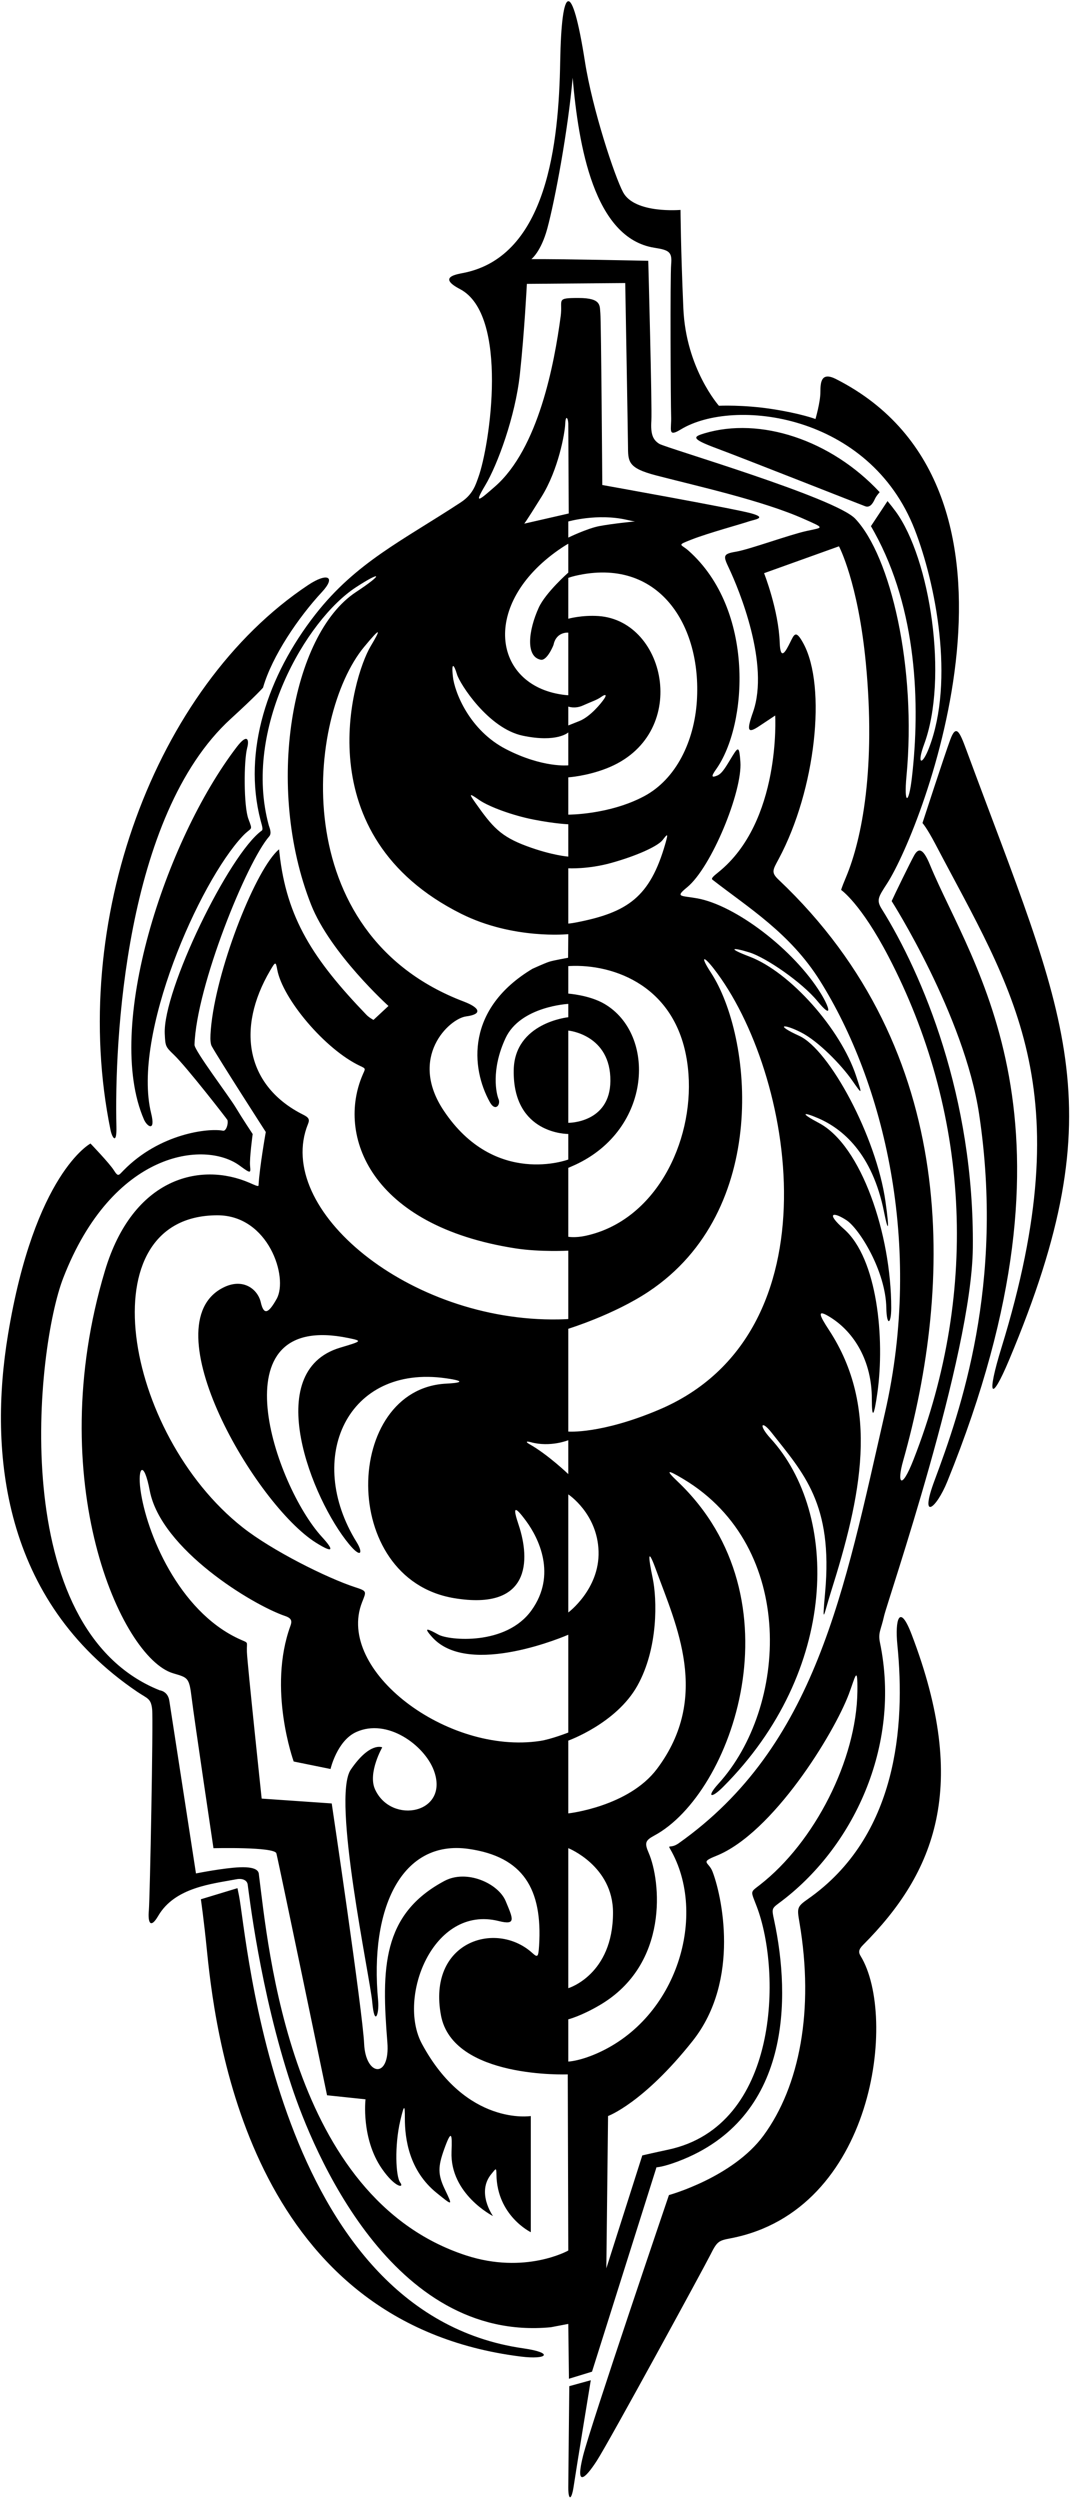 <?xml version="1.0" encoding="UTF-8"?>
<svg xmlns="http://www.w3.org/2000/svg" xmlns:xlink="http://www.w3.org/1999/xlink" width="294pt" height="686pt" viewBox="0 0 294 686" version="1.1">
<g id="surface1">
<path style=" stroke:none;fill-rule:nonzero;fill:rgb(0%,0%,0%);fill-opacity:1;" d="M 193.359 118.906 C 208.621 114.324 228.07 120.652 241.48 135.047 C 240.996 135.594 240.449 136.285 240.184 136.871 C 239.645 138.055 238.859 139.402 237.504 138.91 C 236.145 138.422 203.711 125.609 196.629 122.984 C 189.551 120.359 190.309 119.82 193.359 118.906 Z M 156 637.645 L 151.207 638.559 C 107.52 642.711 85.93 590.145 80.043 572.402 C 71.305 546.086 68.312 519.141 67.988 517.055 C 67.809 515.898 66.539 515.32 64.883 515.641 C 58.398 516.891 48.039 517.793 43.441 525.676 C 41.305 529.336 40.555 527.547 40.859 524.191 C 41.164 520.836 42.09 472.066 41.766 469.016 C 41.438 465.965 40.492 466.105 37.707 464.223 C 0.57 439.109 -3.098 398.336 2.184 366.266 C 9.484 321.922 24.84 313.766 24.84 313.766 C 24.84 313.766 30.023 319.16 31.234 321.07 C 32.449 322.984 32.535 322.547 33.879 321.172 C 43.836 310.988 57.258 309.465 61.238 310.254 C 62.027 310.41 62.727 308.477 62.441 307.328 C 62.398 307.152 51.223 292.746 47.691 289.371 C 45.426 287.211 45.387 287.039 45.227 283.691 C 44.66 271.77 62.898 234.355 71.848 227.91 C 72.309 227.578 71.887 226.484 71.5 224.973 C 66.633 206.113 73.387 185.43 86.586 168.57 C 97.793 154.258 110.527 148.32 126.527 137.816 C 129.867 135.621 130.594 132.918 131.277 131.055 C 134.523 122.199 139.746 86.383 126.277 79.328 C 119.871 75.973 125.578 75.227 127.406 74.852 C 150.262 70.16 153.398 39.145 153.777 16.973 C 154.145 -4.496 156.992 -5.906 160.574 16.914 C 162.629 30.027 168.738 48.445 171.047 52.754 C 174.234 58.711 186.809 57.594 186.809 57.594 C 186.809 57.594 186.871 68.203 187.59 84.676 C 188.305 101.145 197.348 111.336 197.348 111.336 C 197.348 111.336 203.957 111.008 211.887 112.227 C 219.816 113.445 223.855 114.973 223.855 114.973 C 223.855 114.973 225.211 110.32 225.207 107.562 C 225.203 104.801 225.453 101.961 229.496 104.012 C 289.359 134.395 253.348 227.195 243.527 242.398 C 241.148 246.082 240.504 246.938 242.027 249.375 C 253.211 267.27 267.477 301.02 267.051 342.402 C 266.746 371.988 243.59 439.402 242.695 443.375 C 241.809 447.344 240.992 447.98 241.562 450.719 C 247.453 479.129 234.156 507.188 213.84 522.176 C 211.785 523.695 211.852 523.809 212.516 526.926 C 217.051 548.113 217.223 581.301 186.152 593.047 C 181.914 594.648 180.211 594.672 180.211 594.672 L 162.516 650.75 L 156.18 652.691 Z M 233.02 464.816 C 228.895 475.742 212.148 503.012 196.609 509.227 C 192.035 511.059 194.527 510.828 195.57 513.48 C 198.039 519.758 203.422 543.262 190.121 560.02 C 176.578 577.086 166.918 580.605 166.918 580.605 L 166.445 622.395 L 176.316 591.414 C 176.316 591.414 179.199 590.738 183.473 589.824 C 213.867 583.309 214.555 541.254 207.785 523.262 C 206.062 518.684 205.824 519.34 208.57 517.203 C 223.648 505.477 235.137 482.82 235.363 464.098 C 235.453 456.391 234.723 460.312 233.02 464.816 Z M 230.914 244.203 C 230.914 244.203 230.816 244.07 232.23 240.703 C 236.727 230.004 240.406 210.383 237.684 181.973 C 235.547 159.703 230.305 149.898 230.305 149.898 L 209.746 157.273 C 209.746 157.273 213.723 167.332 214.039 176.32 C 214.223 181.535 215.711 178.656 216.867 176.34 C 218.027 174.02 218.434 172.645 220.57 176.609 C 226.945 188.453 223.941 216.656 213.766 235.676 C 212.156 238.684 211.598 239.359 213.723 241.367 C 263.641 288.531 261.605 352.469 247.883 400.965 C 246.203 406.898 247.387 409.109 250.742 400.566 C 269.238 353.492 265.684 304.281 243.914 262.492 C 236.289 247.852 230.914 244.203 230.914 244.203 Z M 145.859 71.105 C 153.027 71.023 177.953 71.559 177.953 71.559 C 177.953 71.559 179.035 111.812 178.805 115.48 C 178.574 119.145 179.227 120.688 180.984 121.785 C 182.742 122.883 229.277 136.527 234.766 142.324 C 244.512 152.609 251.656 183.191 248.828 213.086 C 248.109 220.68 249.43 221.062 250.32 213.387 C 252.656 193.293 251.742 167.293 240.039 146.066 C 239.441 144.977 239.078 144.371 239.078 144.371 L 243.633 137.488 C 244.398 138.406 245.141 139.344 245.855 140.316 C 255.344 153.258 260.367 186.148 253.676 204.238 C 251.598 209.863 253.117 210.184 255.039 205.172 C 262.117 186.676 256.785 159.945 251.117 145.355 C 238.68 113.355 201.332 109.051 186.902 117.824 C 183.172 120.094 184.367 117.836 184.234 114.27 C 184.105 110.699 183.938 75.832 184.242 72.477 C 184.547 69.121 183.641 68.605 179.637 67.98 C 163.004 65.371 158.797 39.781 157.199 21.344 C 155.914 35.852 152.355 54.875 150.254 62.656 C 148.508 69.121 145.859 71.105 145.859 71.105 Z M 135.887 133.492 C 147.797 123.09 152.172 99.84 153.914 86.746 C 154.527 82.172 152.414 81.762 158.82 81.762 C 165.227 81.762 164.582 83.938 164.801 85.895 C 165.02 87.855 165.336 133.078 165.336 133.078 C 165.336 133.078 201.188 139.492 206.074 140.816 C 210.965 142.141 206.898 142.574 205.488 143.094 C 204.078 143.609 194.258 146.305 189.922 148.012 C 185.582 149.719 186.891 149.219 189.008 151.102 C 207.277 167.344 205.27 198.91 196.547 211.125 C 195.02 213.262 195.484 213.395 196.945 212.777 C 198.406 212.16 199.602 209.766 201.129 207.328 C 202.652 204.887 202.941 204.773 203.246 209.047 C 203.82 217.129 195.309 237.988 188.609 243.469 C 185.254 246.215 186.863 245.691 191.305 246.477 C 201.887 248.34 217.949 260.598 225.312 272.559 C 227.754 276.523 228.664 279.879 224.395 274.691 C 220.129 269.508 210.312 262.77 205.727 261.332 C 201.137 259.898 199.387 260.055 205.789 262.492 C 216.953 266.746 230.781 282.391 235.004 295.199 C 236.797 300.633 236.715 300.438 233.852 296.348 C 230.988 292.258 224.684 285.688 219.82 283.234 C 214.961 280.777 212.664 281.16 219.371 284.211 C 227.703 288 240.562 311.902 243.07 329.672 C 244.254 338.023 243.789 338.164 242.695 332.645 C 239.469 316.359 231.152 309.633 224.547 306.801 C 220.277 304.973 219.617 305.391 224.805 308.133 C 236.441 314.297 244.652 338.645 244.652 358.871 C 244.652 363.445 243.395 363.961 243.305 358.871 C 243.129 348.711 235.852 337.059 232.324 334.777 C 228.477 332.285 226.773 332.938 231.652 337.211 C 240.922 345.316 242.906 367.434 240.867 382.055 C 239.93 388.77 239.324 389.574 239.324 383.781 C 239.324 373.492 234.547 365.637 228.066 361.523 C 224.008 358.949 224.918 360.891 227.57 364.945 C 241.602 386.379 236.402 410.523 228.055 436.953 C 226.227 442.746 225.59 447.023 226.504 436.957 C 228.715 412.621 220.555 404.219 211.816 393.105 C 209 389.52 208.141 390.984 211.492 394.645 C 230.504 415.383 230.293 458.508 198.473 490.328 C 195.117 493.684 193.895 493.074 197.207 489.438 C 216.219 468.547 218.836 424.574 187.637 405.852 C 183.062 403.109 182.645 403.301 185.965 406.453 C 219.945 438.699 201.062 492.125 179.602 503.656 C 177.094 505.008 176.895 505.699 178.086 508.441 C 181.34 515.965 183.836 538.883 164.656 550.164 C 159.473 553.215 156 554.074 156 554.074 L 156 565.664 C 156 565.664 158.93 565.582 163.809 563.445 C 186.145 553.676 194.242 525.223 184.039 507.461 C 183.172 505.945 184.066 507.348 186.301 505.77 C 223.988 479.102 231.715 436.648 242.926 387.664 C 253.512 341.406 242.57 296.945 225.059 269.059 C 216.883 256.039 205.434 249.051 195.602 241.395 C 195.172 241.059 195.633 240.578 197.156 239.359 C 214.48 225.5 212.797 196.328 212.797 196.328 C 212.797 196.328 211.188 197.406 208.254 199.344 C 205.316 201.273 204.875 200.594 206.703 195.41 C 211.359 182.227 202.832 161.676 200.125 155.949 C 198.504 152.523 198.367 151.988 202.027 151.379 C 205.688 150.77 216.781 146.703 221.426 145.691 C 226.07 144.68 226.496 144.984 220.73 142.414 C 209.352 137.34 191.355 133.375 180.129 130.453 C 172.215 128.395 172.43 126.648 172.387 122.195 C 172.344 117.746 171.633 77.66 171.633 77.66 L 144.633 77.891 C 144.633 77.891 143.965 91.098 142.715 102.68 C 141.465 114.262 136.574 127.535 133.199 133.172 C 129.824 138.809 131.773 137.086 135.887 133.492 Z M 99.367 439.699 C 92.145 458.305 122.738 481.516 148.238 477.691 C 151.309 477.23 156 475.383 156 475.383 L 156 448.543 C 156 448.543 128.785 460.48 118.664 449.234 C 115.918 446.184 117.539 446.98 120.395 448.535 C 123.246 450.09 138.879 451.617 145.895 441.855 C 152.906 432.098 147.84 422.008 144.484 417.434 C 141.133 412.859 140.715 413.477 142.352 418.348 C 145.605 428.039 145.645 442.008 124.652 438.508 C 92.82 433.203 94.301 381.051 122.527 379.645 C 125.578 379.492 128.801 379.09 122.395 378.176 C 95.391 374.316 83.559 400.008 97.902 423.148 C 99.703 426.051 99.168 427.742 95.82 423.699 C 85.645 411.426 71.605 376.305 93.367 369.781 C 99.355 367.984 99.582 367.949 95.605 367.129 C 58.973 359.578 75.562 407.734 88.367 421.703 C 91.723 425.363 91.641 426.355 86.762 423.309 C 70.133 412.914 41.137 363.367 61.312 353.277 C 66.801 350.531 70.773 353.797 71.582 357.312 C 72.387 360.828 73.594 360.602 75.949 356.383 C 79.211 350.535 73.727 333.457 59.695 333.457 C 23.691 333.457 33.926 393.312 66.594 419.078 C 74.703 425.477 89.824 433.012 97.516 435.516 C 100.852 436.602 100.555 436.645 99.367 439.699 Z M 99.578 294.852 C 100.301 293.184 100.504 293.246 98.859 292.477 C 89.25 287.969 77.559 274.039 76.102 266.031 C 75.695 263.793 75.598 263.859 74.203 266.223 C 64.621 282.484 67.781 298.133 83.246 305.863 C 84.77 306.625 85.055 307.172 84.562 308.375 C 75.035 331.793 112.309 362.758 153.328 362.027 C 155.051 361.996 156 361.922 156 361.922 L 156 343.164 C 156 343.164 148.23 343.574 141.574 342.547 C 101.543 336.348 92.379 311.445 99.578 294.852 Z M 156 320.441 L 156 339.352 C 156 339.352 157.855 339.703 160.703 339.094 C 179.945 334.969 190.359 313.469 188.992 294.688 C 187.32 271.637 169.938 264.836 157.5 265.023 C 156.555 265.039 156 265.086 156 265.086 L 156 272.633 C 156 272.633 161.777 273.031 165.887 275.426 C 180.188 283.754 179.047 309.84 157.895 319.609 C 156.742 320.141 156 320.441 156 320.441 Z M 167.559 296.605 C 167.664 283.844 156 282.773 156 282.773 L 156 308.09 C 156 308.09 167.461 308.195 167.559 296.605 Z M 156 253.418 C 156 253.418 156.684 253.391 158.223 253.094 C 172.316 250.344 178.422 246.156 182.629 231.539 C 183.539 228.383 183.203 228.809 181.883 230.504 C 180.562 232.199 174.77 234.848 167.684 236.805 C 161.359 238.547 156 238.246 156 238.246 Z M 156 235.043 L 156 226.164 C 156 226.164 152.414 226.047 146.473 224.879 C 140.742 223.758 134.238 221.379 131.523 219.488 C 128.809 217.598 128.645 217.648 130.473 220.238 C 135.191 226.922 137.398 229.508 144.676 232.191 C 151.551 234.73 156 235.043 156 235.043 Z M 156.125 140.891 L 156 116.168 C 155.926 114.617 155.262 113.754 155.16 116.297 C 155.059 118.836 153.309 128.84 148.656 136.305 C 144.008 143.77 143.902 143.688 143.902 143.688 Z M 156 143.086 L 156 147.508 C 156 147.508 161.195 144.988 164.516 144.355 C 167.871 143.715 174.074 143.066 174.316 143.094 C 174.641 143.148 174.602 143.125 174.316 143.094 C 173.984 143.039 173.273 142.91 172.039 142.629 C 164.008 140.797 156 143.086 156 143.086 Z M 154.277 190.586 C 155.34 190.742 156 190.766 156 190.766 L 156 173.586 C 156 173.586 152.734 173.258 151.961 176.887 C 151.895 177.18 150.141 181.363 148.438 181.023 C 144.227 180.188 145.051 172.973 147.883 166.742 C 149.758 162.613 156 157.113 156 157.113 L 156 149.184 C 156 149.184 155.027 149.707 153.316 150.902 C 132.035 165.773 135.273 187.828 154.277 190.586 Z M 156 199.055 C 156 199.055 155.996 199.047 159.02 197.852 C 162.047 196.656 165.051 192.945 165.863 191.727 C 166.676 190.508 166.129 190.43 165.008 191.242 C 163.891 192.055 162.281 192.551 160.043 193.566 C 157.809 194.586 156 193.867 156 193.867 Z M 156 223.527 C 156 223.527 167.223 223.578 176.816 218.473 C 185.648 213.77 190.586 203.336 191.297 192.332 C 192.645 171.465 180.781 152.691 157.938 157.992 C 156.824 158.25 156 158.562 156 158.562 L 156 169.773 C 156 169.773 159.73 168.723 164.301 169.035 C 183.156 170.336 189.629 201.895 166.418 210.871 C 160.945 212.992 156 213.289 156 213.289 Z M 156 364.594 L 156 392.805 C 156 392.805 165.004 393.527 180.863 386.816 C 230.34 365.887 217.953 294.094 195.926 265.773 C 193.078 262.113 192.121 262.223 195.172 266.898 C 206.547 284.34 211.461 332.191 178.039 354.406 C 168.473 360.766 156 364.594 156 364.594 Z M 180.367 485.332 C 195.156 465.609 185.59 445.871 180.121 430.836 C 177.684 424.125 177.961 427.25 179.16 432.98 C 180.367 438.711 180.762 452.16 174.969 462.531 C 169.172 472.902 156 477.594 156 477.594 L 156 497.57 C 156 497.57 172.555 495.75 180.367 485.332 Z M 156 507.102 L 156 545.531 C 156 545.531 168.277 541.871 168.277 524.793 C 168.277 511.984 156 507.102 156 507.102 Z M 156 442.441 C 156 442.441 164.617 436.039 164.312 425.668 C 164.008 415.297 156 410.035 156 410.035 Z M 156 404.469 L 156 395.168 C 156 395.168 151.07 397.188 145.691 395.711 C 144.289 395.324 144.371 395.715 145.309 396.238 C 150.355 399.059 156 404.469 156 404.469 Z M 124.32 185.629 C 124.777 189.895 128.84 200.375 138.906 205.559 C 148.973 210.746 156 210 156 210 L 156 200.961 C 156 200.961 152.953 203.848 143.496 201.863 C 134.043 199.883 126.203 187.605 125.441 185.016 C 124.68 182.422 123.863 181.355 124.32 185.629 Z M 99.957 177.5 C 84.301 196.418 78.199 256.188 127.34 274.824 C 131.613 276.445 132.645 278.273 127.969 278.883 C 123.289 279.492 112.039 290.09 121.801 304.73 C 135.84 325.789 156 318.156 156 318.156 L 156 311.141 C 156 311.141 140.73 311.348 141.02 293.633 C 141.234 280.59 156 279.113 156 279.113 L 156 275.453 C 156 275.453 142.84 276.117 138.773 284.859 C 134.707 293.602 136.262 300.195 136.871 301.617 C 137.48 303.039 136.012 305.191 134.469 302.414 C 129.234 292.992 127.879 276.789 146.164 265.82 C 146.164 265.82 149.523 264.285 150.746 263.891 C 151.973 263.496 155.945 262.797 155.945 262.797 L 156 256.316 C 156 256.316 140.895 257.871 126.605 250.73 C 83.766 229.309 96.703 185.805 101.73 177.348 C 104.465 172.758 104.836 171.602 99.957 177.5 Z M 156 617.512 L 155.855 569.176 C 155.855 569.176 124.301 570.461 121.047 552.973 C 117.297 532.816 136.039 526.82 146.082 535.828 C 147.539 537.137 147.781 537.156 147.984 533.902 C 148.961 518.336 143.648 509.453 128.625 507.309 C 110.395 504.703 101.379 523.371 103.801 548.949 C 104.145 552.594 102.805 556.309 102.191 549.395 C 101.582 542.484 91.008 493.277 96.297 485.551 C 101.582 477.824 104.93 479.445 104.93 479.445 C 104.93 479.445 100.91 486.48 102.949 490.965 C 107.434 500.816 123.59 497.562 119.055 485.68 C 116.445 478.855 106.324 471.348 97.762 475.254 C 92.508 477.652 90.734 485.387 90.734 485.387 L 80.621 483.332 C 80.621 483.332 73.402 463.406 79.734 446.086 C 80.191 444.84 80.102 444.031 78.27 443.41 C 69.301 440.363 44.168 425.082 41.105 409 C 39.48 400.461 37.734 402.59 38.551 408.688 C 40.141 420.625 49.051 441.887 65.367 449.574 C 68.531 451.066 67.656 450.051 67.777 453.273 C 67.898 456.496 71.832 493.508 71.832 493.508 L 91.062 494.836 C 91.062 494.836 99.551 551.836 99.957 560.781 C 100.363 569.73 107.145 570.516 106.332 560.348 C 104.719 540.184 104.797 525.273 122.008 516.098 C 128.105 512.844 136.781 516.754 138.812 521.633 C 140.848 526.516 141.777 528.328 136.898 527.105 C 118.824 522.59 109.016 548.152 115.816 560.781 C 128.023 583.453 145.707 580.609 145.707 580.609 L 145.707 612.48 C 145.707 612.48 136.402 607.98 136.277 596.613 C 136.254 594.566 136.098 595.062 134.918 596.473 C 130.66 601.551 135.336 608.059 135.336 608.059 C 135.336 608.059 123.465 602.035 123.949 590.367 C 124.152 585.488 123.949 584.066 121.914 589.758 C 120.219 594.508 120.148 596.617 122.121 600.738 C 124.355 605.414 124.27 605.254 119.898 601.734 C 112.359 595.656 111.121 587.012 111.137 581.145 C 111.145 577.645 110.996 577.141 109.891 581.836 C 108.266 588.75 108.633 597.203 109.852 598.832 C 111.074 600.457 108.5 600.355 104.84 595.07 C 99.082 586.75 100.336 576.02 100.336 576.02 L 89.777 574.91 C 89.777 574.91 76.371 510.355 75.867 508.527 C 75.363 506.699 58.598 507.117 58.598 507.117 C 58.598 507.117 53.293 471.508 52.609 465.844 C 51.922 460.184 51.562 460.336 47.496 459.117 C 33.172 454.82 11.539 406.238 28.812 348.66 C 36.512 323.008 55.07 318.746 68.484 324.539 C 69.77 325.094 70.945 325.703 70.969 325.266 C 71.258 320.141 72.961 310.602 72.961 310.602 C 72.961 310.602 60.16 290.723 58.125 287.062 C 57.805 286.488 57.703 285.367 57.781 283.848 C 58.551 268.695 68.703 241.938 75.367 234.27 C 76.18 233.332 76.613 233.051 76.613 233.051 C 76.613 233.051 76.641 233.387 76.707 233.984 C 78.648 251.934 85.996 263.281 100.609 278.473 C 101.352 279.242 102.527 279.848 102.527 279.848 L 106.637 276.023 C 106.637 276.023 90.668 261.605 85.379 248.184 C 72.723 216.051 79.934 174.152 97.719 162.453 C 105.445 157.367 104.734 156.555 97.719 161.133 C 84.031 170.059 66.582 199.973 73.781 226.457 C 73.91 226.938 74.707 228.574 73.906 229.488 C 67.723 236.562 53.887 270.652 53.395 286.688 C 53.344 288.227 62.844 300.766 64.672 303.816 C 66.504 306.867 69.363 311.164 69.363 311.164 C 69.363 311.164 68.445 317.887 68.648 319.918 C 68.852 321.953 68.848 322.07 65.797 319.832 C 56.195 312.789 30.863 315.777 17.344 350.699 C 9.895 369.953 1.648 446.902 43.836 463.793 C 43.836 463.793 46.074 463.996 46.48 466.641 C 46.887 469.281 53.797 514.043 53.797 514.043 C 53.797 514.043 61.355 512.531 65.785 512.355 C 71.207 512.137 71.012 513.91 71.078 514.422 C 73.66 534.348 79.547 602.957 127.82 618.812 C 144.18 624.184 156 617.512 156 617.512 Z M 255.27 237.258 C 253.254 232.359 252.02 232.789 250.93 234.738 C 249.844 236.684 245.426 245.746 244.77 247.25 C 244.77 247.25 264.684 278.504 268.777 305.707 C 275.781 352.297 263.699 387.051 256.508 406.305 C 252.395 417.312 256.891 414.289 260.07 406.449 C 300.035 307.938 266.824 265.312 255.27 237.258 Z M 265.273 205.762 C 263.383 200.637 262.445 198.672 260.859 202.945 C 259.27 207.223 253.227 225.828 253.227 225.828 C 253.227 225.828 254.391 227.074 256.793 231.648 C 277.77 271.645 296.938 298.27 274.906 369.801 C 270.781 383.18 271.984 385.109 277.004 373.16 C 306.605 302.727 292.41 279.27 265.273 205.762 Z M 143.648 644.348 C 75.312 634.586 67.797 530.945 65.617 520.191 C 65.367 518.961 65.188 518.082 65.188 518.082 L 55.141 521.129 C 55.141 521.129 55.926 526.391 56.84 535.539 C 59.508 562.219 70.242 637.512 142.957 646.602 C 150.277 647.516 152.188 645.57 143.648 644.348 Z M 250.242 448.438 C 246.887 439.672 245.656 444.512 246.332 451.285 C 248.57 473.652 246.297 503.902 221.793 521.055 C 218.742 523.188 218.781 523.523 219.465 527.535 C 223.547 551.578 219.48 572.461 209.621 585.918 C 201.156 597.48 183.629 602.293 183.629 602.293 C 183.629 602.293 162.184 665.324 160.047 673.863 C 157.91 682.402 160.465 680.402 163.82 675.215 C 167.176 670.031 193.223 622.25 195.055 618.59 C 196.883 614.93 197.309 614.781 200.621 614.145 C 240.121 606.539 246.379 553.23 236.254 536.711 C 235.586 535.629 235.73 534.855 236.922 533.66 C 256.691 513.84 266.219 490.176 250.242 448.438 Z M 156.277 654.723 C 156.277 654.723 156.023 678.77 156 682.453 C 155.977 686.137 156.891 686.238 157.5 682.07 C 158.109 677.902 162.176 653.098 162.176 653.098 Z M 68.184 224.691 C 66.891 221.184 66.891 208.816 67.867 205.156 C 68.453 202.969 67.93 201.117 64.992 204.957 C 45.285 230.73 28.586 282.012 39.516 307.168 C 40.379 309.16 42.777 310.68 41.496 305.492 C 36.16 283.891 54.734 242.066 66.59 229.438 C 69.125 226.734 69.477 228.199 68.184 224.691 Z M 31.957 309.086 C 31.383 286.137 34.215 223.828 63.355 197.223 C 70.371 190.816 72.203 188.684 72.203 188.684 C 74.672 180.02 81.965 169.348 88.367 162.453 C 92.332 158.184 89.867 157.008 84.555 160.547 C 42.434 188.605 18.73 253.355 30.34 310.07 C 30.773 312.176 32.086 314.27 31.957 309.086 "/>
</g>
</svg>
